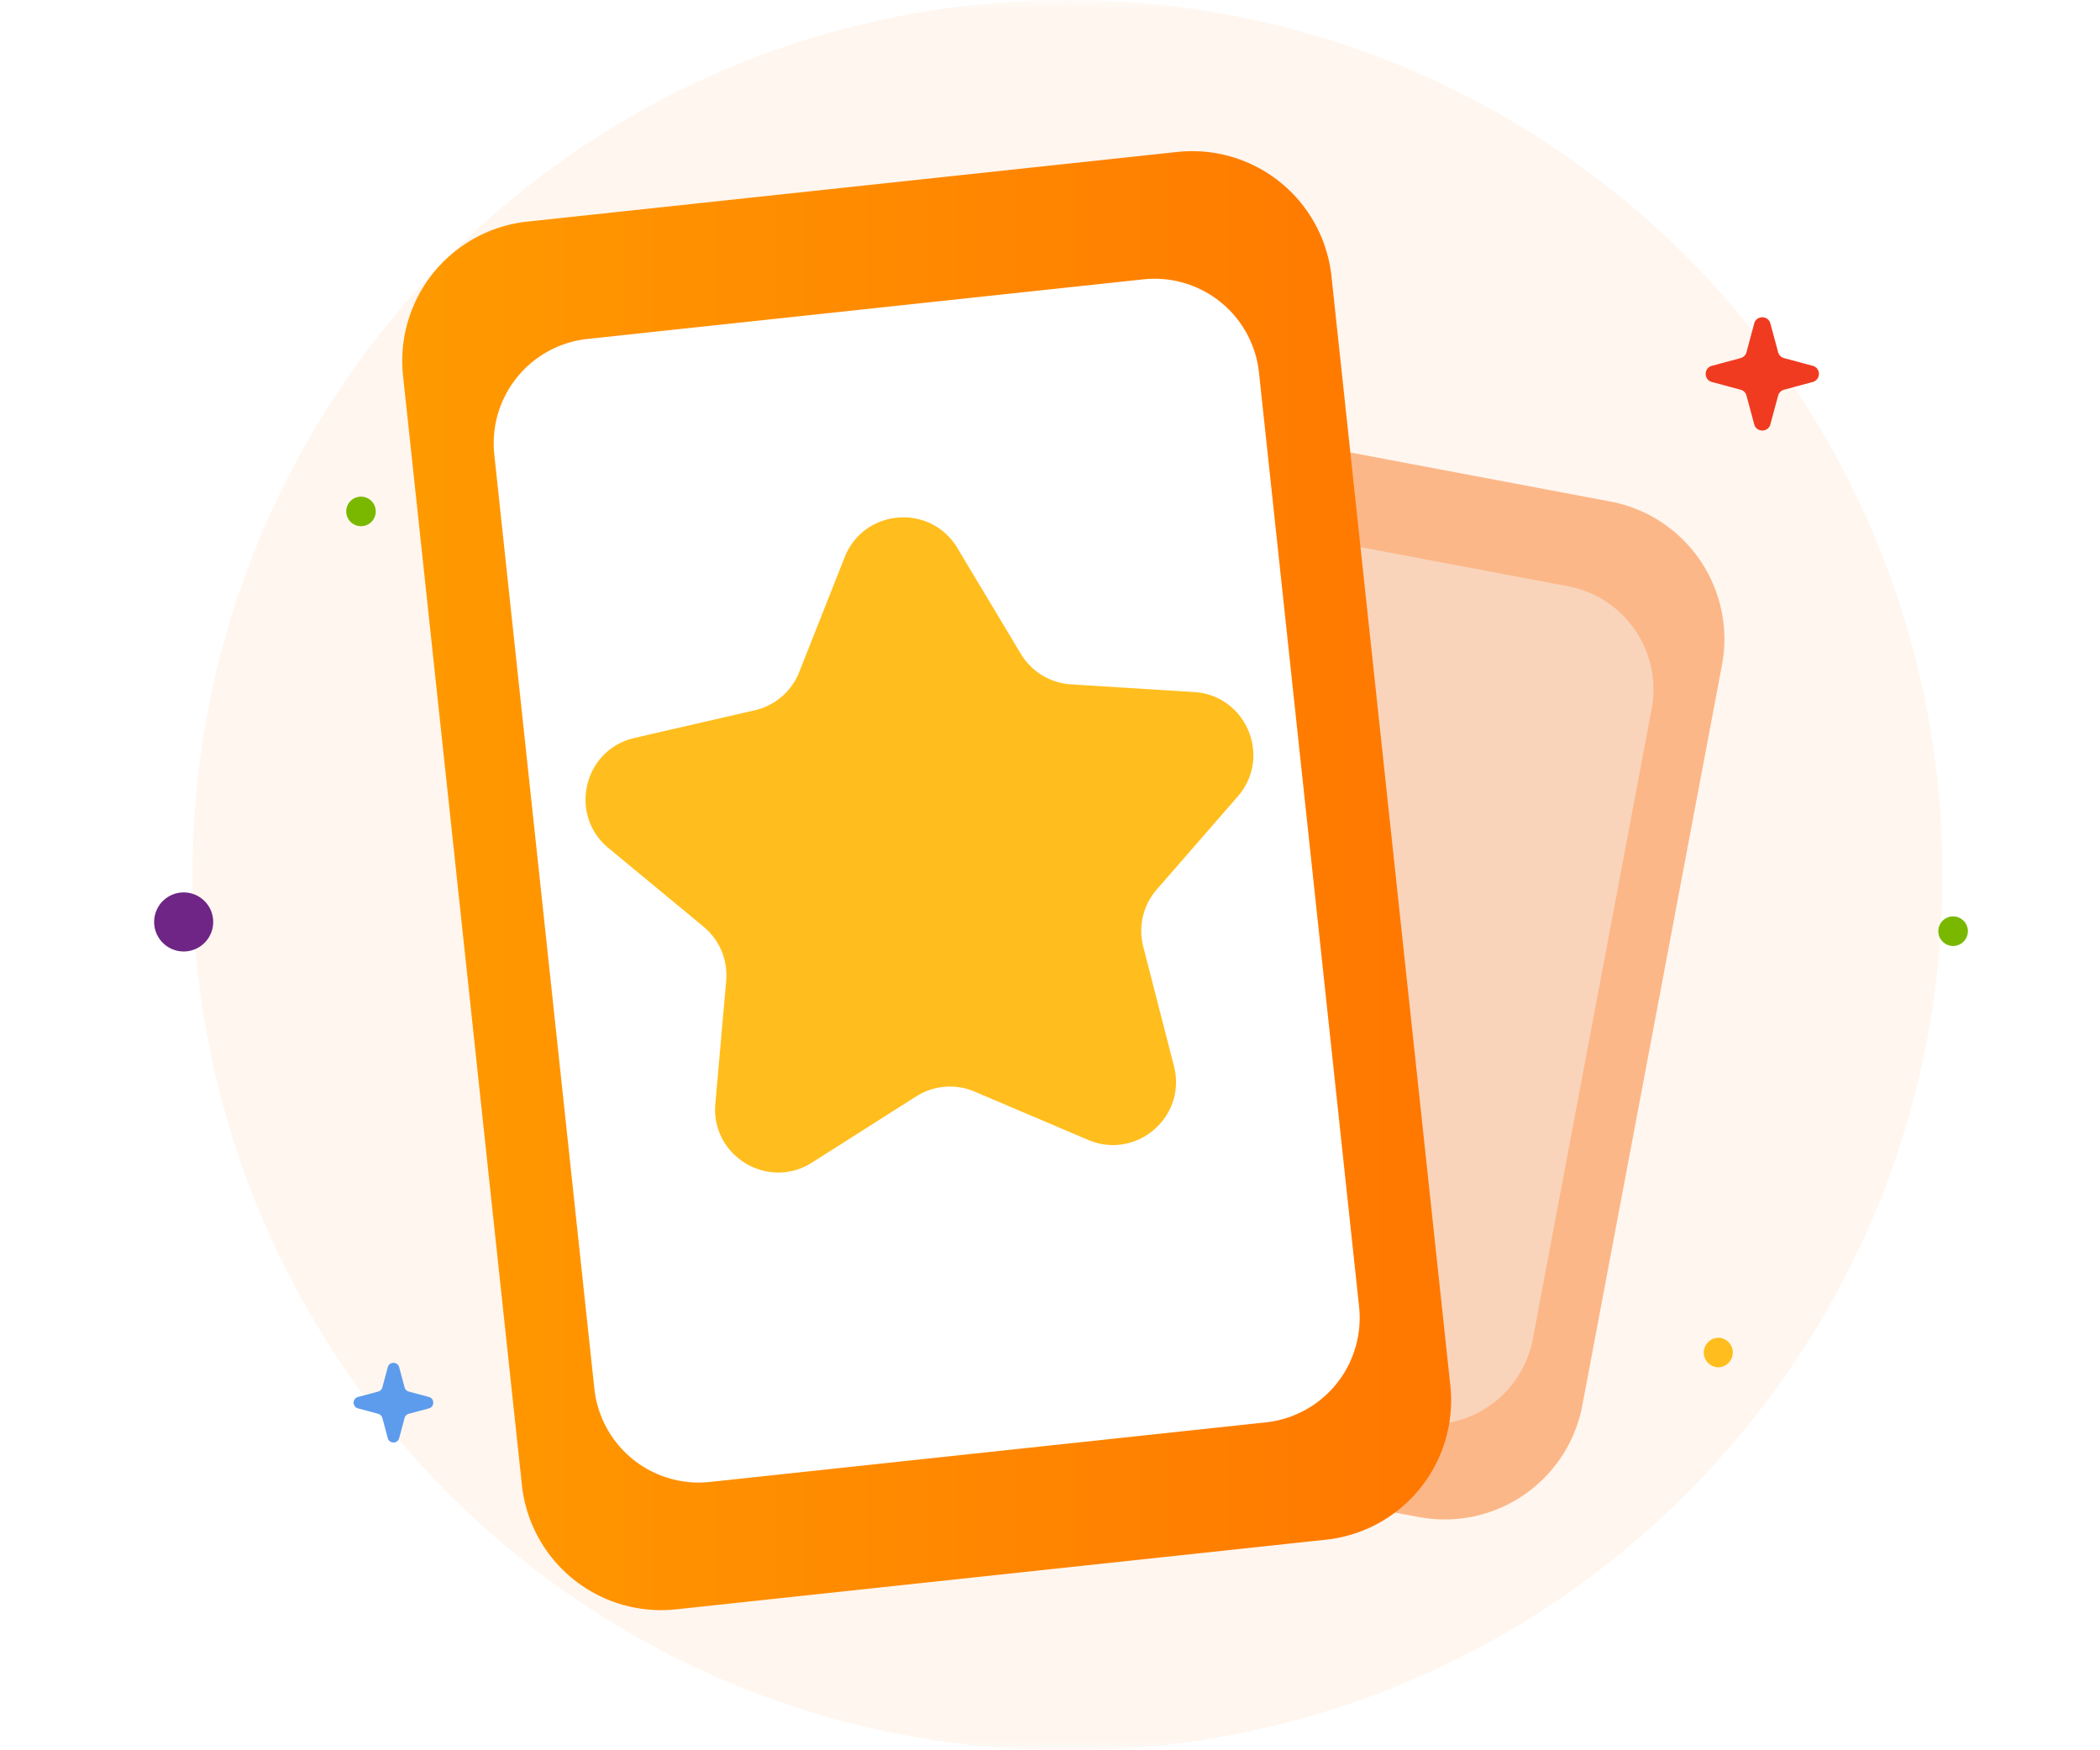<svg xmlns="http://www.w3.org/2000/svg" xmlns:xlink="http://www.w3.org/1999/xlink" width="120" height="100" viewBox="0 0 120 100">
    <defs>
        <path id="a" d="M0 0h120v100H0z"/>
        <filter id="c" width="139.3%" height="128.6%" x="-19.7%" y="-14.3%" filterUnits="objectBoundingBox">
            <feOffset dy="2" in="SourceAlpha" result="shadowOffsetOuter1"/>
            <feGaussianBlur in="shadowOffsetOuter1" result="shadowBlurOuter1" stdDeviation="2"/>
            <feColorMatrix in="shadowBlurOuter1" result="shadowMatrixOuter1" values="0 0 0 0 0.902 0 0 0 0 0.42 0 0 0 0 0 0 0 0 0.6 0"/>
            <feMerge>
                <feMergeNode in="shadowMatrixOuter1"/>
                <feMergeNode in="SourceGraphic"/>
            </feMerge>
        </filter>
        <linearGradient id="d" x1="0%" y1="50%" y2="50%">
            <stop offset="0%" stop-color="#FF9A00"/>
            <stop offset="100%" stop-color="#F70"/>
        </linearGradient>
    </defs>
    <g fill="none" fill-rule="evenodd">
        <mask id="b" fill="#fff">
            <use xlink:href="#a"/>
        </mask>
        <g mask="url(#b)">
            <path fill="#FFF6EF" d="M61 0c27.614 0 50 22.386 50 50s-22.386 50-50 50-50-22.386-50-50S33.386 0 61 0"/>
            <path fill="#6E2585" d="M12.183 52.674a1.687 1.687 0 1 1-3.374 0 1.687 1.687 0 0 1 3.374 0"/>
            <path fill="#7AB800" d="M20.599 28.376a.844.844 0 1 1 0 1.687.844.844 0 0 1 0-1.687M111.606 52.357a.844.844 0 1 1 0 1.689.844.844 0 0 1 0-1.689"/>
            <path fill="#FFBE1D" d="M98.175 76.43a.844.844 0 1 1 0 1.688.844.844 0 0 1 0-1.687"/>
            <path fill="#F03B20" d="M99.8 20.122l.44-1.641c.128-.472.797-.472.924 0l.443 1.64a.478.478 0 0 0 .337.338l1.64.442c.472.127.472.796 0 .923l-1.64.442a.475.475 0 0 0-.337.337l-.443 1.64c-.127.473-.796.473-.923 0l-.441-1.64a.478.478 0 0 0-.338-.337l-1.641-.442c-.471-.127-.471-.796 0-.923l1.64-.442a.481.481 0 0 0 .339-.337"/>
            <path fill="#5D9BEC" d="M21.849 79.268l.31-1.154c.089-.332.56-.332.65 0l.31 1.154a.336.336 0 0 0 .238.237l1.154.31c.33.09.33.56 0 .65l-1.154.31a.334.334 0 0 0-.237.238l-.311 1.154c-.09.33-.561.33-.65 0l-.31-1.154a.336.336 0 0 0-.237-.237l-1.155-.311c-.332-.09-.332-.56 0-.65l1.155-.31a.337.337 0 0 0 .237-.237"/>
            <path fill="#FCB788" d="M81.075 86.673l-23.102-4.357a8 8 0 0 1-6.377-9.344l7.977-42.298a8 8 0 0 1 9.344-6.378l23.101 4.357a8 8 0 0 1 6.38 9.344l-7.979 42.297a8 8 0 0 1-9.344 6.379"/>
            <path fill="#F9D4BB" d="M80.582 81.282l-20.186-3.808a6 6 0 0 1-4.783-7.007l6.789-35.997a6 6 0 0 1 7.008-4.784l20.186 3.807a6 6 0 0 1 4.784 7.008l-6.79 35.997a6 6 0 0 1-7.008 4.784"/>
            <g filter="url(#c)" transform="translate(22 6)">
                <path fill="url(#d)" d="M45.277.682L8.133 4.662a8 8 0 0 0-7.102 8.807l6.792 63.377a7.999 7.999 0 0 0 8.806 7.102l37.144-3.98a8.001 8.001 0 0 0 7.103-8.807L54.084 7.785A8 8 0 0 0 45.277.682"/>
                <path fill="#FFF" d="M50.335 73.265l-31.766 3.404a6 6 0 0 1-6.605-5.327L6.245 17.97a6 6 0 0 1 5.326-6.605L43.337 7.96a6 6 0 0 1 6.605 5.327l5.72 53.373a6 6 0 0 1-5.327 6.604"/>
                <path fill="#FFBE1D" d="M40.182 57.128l-6.487-2.76a3.601 3.601 0 0 0-3.344.275l-5.951 3.78c-2.523 1.6-5.785-.384-5.523-3.36l.619-7.023a3.6 3.6 0 0 0-1.293-3.095l-5.434-4.492c-2.303-1.904-1.423-5.621 1.488-6.291l6.87-1.58a3.6 3.6 0 0 0 2.544-2.187l2.594-6.557c1.099-2.778 4.905-3.09 6.442-.528l3.627 6.046a3.602 3.602 0 0 0 2.866 1.743l7.037.44c2.98.187 4.455 3.712 2.493 5.964L44.1 42.82a3.608 3.608 0 0 0-.772 3.264l1.756 6.829c.744 2.893-2.153 5.384-4.902 4.214"/>
            </g>
        </g>
    </g>
</svg>
